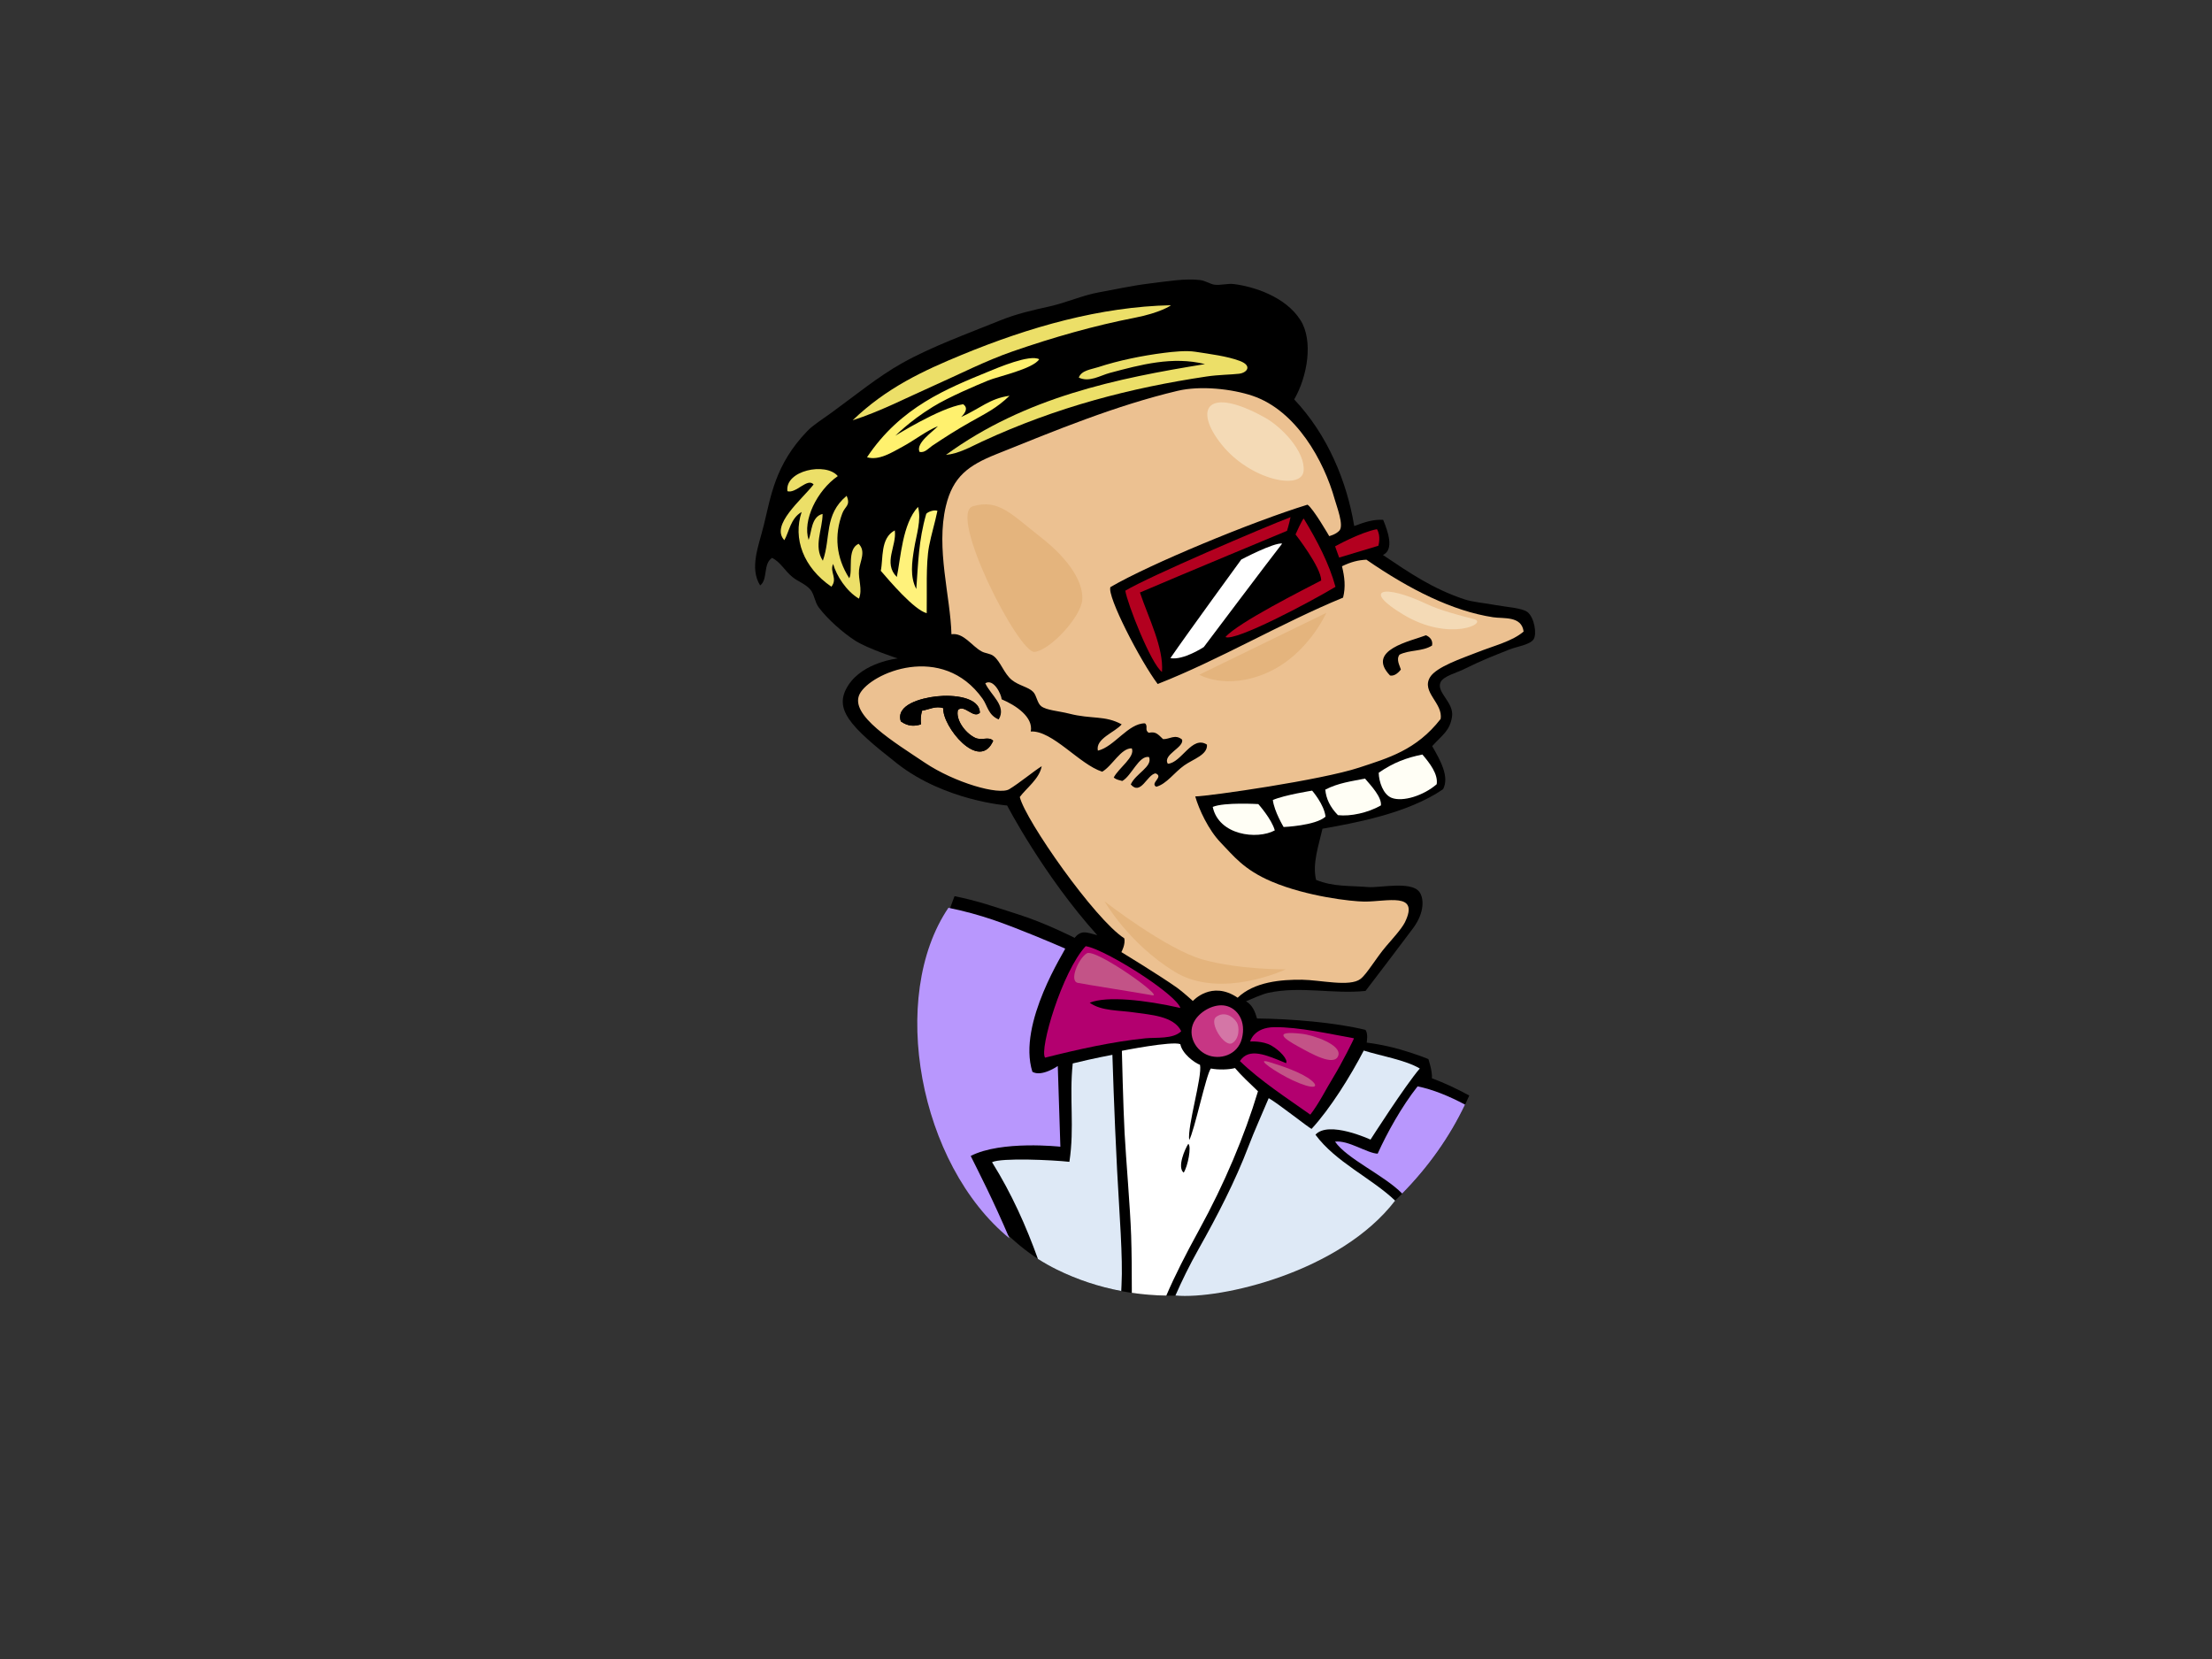 <?xml version="1.0" encoding="utf-8"?>
<!-- Generator: Adobe Illustrator 17.0.0, SVG Export Plug-In . SVG Version: 6.00 Build 0)  -->
<!DOCTYPE svg PUBLIC "-//W3C//DTD SVG 1.1//EN" "http://www.w3.org/Graphics/SVG/1.1/DTD/svg11.dtd">
<svg version="1.1" id="Layer_1" xmlns="http://www.w3.org/2000/svg" xmlns:xlink="http://www.w3.org/1999/xlink" x="0px" y="0px"
	 width="800px" height="600px" viewBox="0 0 800 600" enable-background="new 0 0 800 600" xml:space="preserve">
<rect x="0" y="0" width="800" height="600" fill="#333333" stroke="none"/>
<g>
	<path fill-rule="evenodd" clip-rule="evenodd" d="M274.913,211.726c2.909-2.148,0.949-7.787,4.329-9.966
		c3.078,1.542,4.508,4.605,7.348,6.921c1.995,1.629,4.564,2.422,6.395,4.436c1.486,1.625,1.651,4.546,3.065,6.465
		c3.134,4.256,8.719,9.189,13.18,12.074c4.51,2.917,15.436,6.479,15.436,6.479s-12.497,1.286-17.91,9.759
		c-5.414,8.481,0.398,14.678,17.684,28.233c17.285,13.546,39.802,15.19,39.802,15.19s13.115,25.263,32.599,46.895
		c-2.04-0.483-4.008-1.249-5.441-0.933c-1.727,0.386-2.723,1.923-2.723,1.923s-10.543-5.396-20.575-8.552
		c-7.444-2.343-14.22-4.838-22.879-6.532c-23.731,61.052,0.051,116.778,36.874,134.984c55.792,27.586,125.679-8.441,149.282-62.896
		c-4.547-2.463-9.055-4.586-13.503-6.224c0.225-2.455-1.28-6.942-1.28-6.942s-4.054-1.716-10.238-3.499
		c-6.185-1.787-12.077-2.465-12.077-2.465s0.633-3.386-0.476-4.603c-10.623-2.641-26.965-4.019-39.182-4.124
		c-0.665-2.26-1.537-4.781-3.977-6.226c2.268-0.933,5.795-2.582,8.167-3.081c11.77-2.479,23.365,0.566,35.052-0.659
		c4.477-5.881,10.708-13.999,17.124-22.584c4.544-6.083,3.877-11.293,2.293-13.301c-3.102-3.933-14.328-1.335-18.433-1.672
		c-7.112-0.582-12.474-0.034-18.87-2.599c-1.407-5.905,0.896-12.258,2.315-18.508c11.262-2.021,30.697-5.418,43.618-14.293
		c2.391-4.568-1.065-10.53-3.94-15.581c3.785-4.152,6.404-5.582,7.175-10.638c0.794-5.211-5.87-8.858-4.12-12.524
		c1.021-2.136,5.831-3.394,8.235-4.576c7.449-3.665,10.22-4.615,16.703-7.234c2.517-1.016,7.314-1.633,8.673-3.653
		c1.3-1.941,0.225-7.938-2.168-9.828c-1.974-1.56-8.017-1.888-11.373-2.529c-4.139-0.789-8.368-1.061-11.661-2.17
		c-11.375-3.834-19.61-9.469-29.28-15.983c4.198-1.913,1.771-8.581,0.089-12.707c-3.605-0.189-6.544,0.769-10.473,2.244
		c-2.63-15.934-9.485-32.86-21.706-45.792c4.795-8.309,6.996-21.224,2.266-28.677c-5.488-8.654-17.182-12.171-24.04-13.039
		c-2.342-0.294-4.867,0.529-7.134,0.213c-1.352-0.189-3.273-1.43-5.087-1.661c-5.301-0.686-12.114,0.491-18.404,1.25
		c-6.137,0.746-12.387,2.144-18.169,3.179c-5.96,1.071-11.789,3.735-17.937,5.104c-6.24,1.392-11.959,2.68-17.938,5.104
		c-11.87,4.818-24.635,9.402-35.252,15.342c-8.772,4.903-16.988,11.688-25.808,18.1c-3.132,2.28-6.424,4.274-8.638,6.579
		c-11.726,12.193-13.134,23.74-15.723,34.134C274.278,197.792,271.027,205.424,274.913,211.726z"/>
	<path fill-rule="evenodd" clip-rule="evenodd" fill="#ECDF68" d="M410.342,114.934c-14.544,2.826-29.456,7.069-44.114,12.157
		c-9.911,3.438-19.379,8.327-29.072,12.638c-9.538,4.242-18.928,9.12-28.786,12.273c12.299-11.814,25.628-17.954,39.454-23.657
		c24.622-10.159,50.224-17.413,75.627-17.954C423.573,110.481,419.562,113.145,410.342,114.934z"/>
	<path fill-rule="evenodd" clip-rule="evenodd" fill="#ECDF68" d="M448.136,135.168c-2.883,0.351-7.311,0.337-11.793,1.004
		c-27.393,4.1-54.006,10.946-81.144,23.504c-4.059,1.878-8.395,4.402-13.084,4.842c28.715-20.94,61.969-27.691,93.684-32.838
		c-11.728-2.913-23.206,0.201-34.446,3.197c-3.419,0.913-7.401,3.509-11.192,1.682c0.929-2.645,4.547-2.962,7.033-3.781
		c7.268-2.392,15.981-4.171,23.791-5.159c3.283-0.42,8.026-0.921,11.341-0.4c5.173,0.809,11.489,1.58,16.085,3.317
		C453.008,132.28,451.018,134.821,448.136,135.168z"/>
	<path fill-rule="evenodd" clip-rule="evenodd" fill="#ECC191" d="M418.692,247.376c22.48-8.82,44.624-22.014,67.054-31.243
		c0.981-3.919,0.546-7.451-0.399-11.345c3.41-1.627,5.812-2.199,8.83-2.373c15.715,10.842,31.17,18.567,45.818,20.819
		c3.807,0.586,10.297-0.564,11.041,5.171c-4.122,3.546-10.476,5.025-16.982,7.593c-5.172,2.045-14.523,5.14-16.831,8.875
		c-3.334,5.402,4.78,9.429,3.79,15.167c-8.804,11.295-19.006,14.11-29.448,17.565c-13.59,4.501-53.965,10.309-59.287,10.437
		c1.292,4.54,4.711,12.062,9.245,16.737c4.539,4.672,8.249,9.743,18.42,14.062c12.667,5.384,28.944,7.199,33.466,7.228
		c8.155,0.057,20.134-3.625,14.701,7.481c-1.137,2.319-4.804,6.339-6.77,8.629c-3.716,4.341-6.923,10.043-9.302,11.873
		c-3.866,2.974-14.614,0.353-21.126,0.28c-7.608-0.083-17.324,0.749-23.299,6.504c-9.432-6.414-16.196,1.183-16.196,1.183
		s-3.763-3.418-5.736-4.81c-6.391-4.515-20.112-12.867-20.112-12.867s1.594-2.911,1.022-5.006
		c-10.64-6.824-35.777-42.735-37.768-51.092c2.361-3.207,7.11-6.568,7.924-11.137c-2.912,1.82-8.008,6.055-11.737,8.321
		c-3.724,2.264-19.769-2.355-30.575-9.617c-10.806-7.262-27.434-17.198-23.517-24.823c3.915-7.625,29.901-18.819,44.488,1.771
		c1.731,2.442,1.989,5.879,5.785,7.439c2.993-4.919-2.896-8.765-4.842-13.09c3.062-1.822,5.83,4.088,5.911,5.8
		c5.223,2.209,11.535,6.475,10.527,11.642c7.87-0.422,17.613,11.928,25.849,14.551c3.654-2.108,6.772-8.591,10.696-8.455
		c1.333,3.093-4.756,7.088-6.534,10.554c1.088,0.911,2.064,0.907,3.08,1.254c3.363-1.815,6.029-9.374,9.693-8.66
		c1.385,3.505-4.889,5.978-6.608,9.917c3.646,4.142,5.863-3.544,8.953-4.019c3.168,1.244-2.162,3.52,0.262,4.85
		c3.747-0.986,6.572-5.242,10.128-7.733c3.337-2.345,8.518-3.822,8.208-7.507c-5.415-3.487-9.185,6.593-14.139,6.921
		c-2.053-3.296,6.045-5.907,5.125-8.761c-2.532-2.083-4.559-0.038-6.853-0.144c-2.223-2.217-2.882-2.72-5.163-2.304
		c-1.679-0.988-0.114-2.375-1.39-3.412c-6.08-0.043-11.118,8.52-17.032,9.879c-0.933-4.378,6.179-6.615,8.613-9.51
		c-6.138-3.337-10.829-1.785-19.024-3.881c-3.659-0.937-8.23-1.209-10.093-2.686c-1.482-1.17-1.612-3.85-2.903-5.181
		c-1.743-1.787-5.116-2.227-7.682-4.28c-2.816-2.25-4.12-6.716-6.581-8.642c-1.345-1.047-2.963-0.915-4.443-1.743
		c-3.563-1.976-6.462-6.83-10.842-6.173c-0.363-13.672-5.665-30.985-2.029-46.305c2.553-10.755,8.198-14.776,18.23-18.808
		c21.667-8.717,43.253-17.624,65.588-22.922c8.267-1.964,19.653-0.706,27.089,1.795c15.747,5.3,25.849,23.458,29.763,37.54
		c0.702,2.524,3.357,9.301,1.679,11.193c-1.257,1.426-3.694,2.016-3.694,2.016s-5.822-10.088-7.852-11.372
		c-20.142,6.201-57.14,21.547-71.266,29.803C400.227,215.481,412.474,239.142,418.692,247.376z M338.7,251.851
		c-5.609,0.623-14.843,3.055-12.903,9.049c2.611,1.876,4.991,1.818,7.288,1.071c-0.152-1.609-0.102-3.241,0.38-4.929
		c2.551-0.454,4.987-1.838,7.7-0.933c-0.516,6.428,12.996,23.271,18.033,11.812c-1.709-1.787-4.066,0.152-6.65-1.148
		c-3.689-1.85-6.994-6.674-6.095-10.003c2.336-2.205,5.614,3.347,7.932,0.994C354.244,252.124,344.878,251.167,338.7,251.851z"/>
	<path fill-rule="evenodd" clip-rule="evenodd" fill="#B3001F" d="M498.502,197.385l-14.183,4.268l-1.467-4.053
		c0,0,9.005-5.051,15.132-6.211C499.549,193.837,498.502,197.385,498.502,197.385z"/>
	<path fill-rule="evenodd" clip-rule="evenodd" fill="#B3001F" d="M482.995,212.232c-9.455,5.668-36.198,19.823-39.793,18.17
		c4.351-5.134,28.691-17.372,34.629-20.474c0.019-4.708-9.282-16.644-9.282-16.644s2.636-5.99,2.994-5.704
		C476.425,195.667,480.703,203.829,482.995,212.232z"/>
	<path fill-rule="evenodd" clip-rule="evenodd" fill="#B3001F" d="M465.465,191.985c0,0-39.568,16.455-53.187,22.304
		c3.11,9.252,8.632,19.957,7.973,28.716c-3.982-2.828-12.556-24.762-13.268-29.377c8.923-5.321,49.824-22.786,59.761-26.602
		C466.22,189.593,465.465,191.985,465.465,191.985z"/>
	<path fill-rule="evenodd" clip-rule="evenodd" d="M517.917,233.472c-3.53,2.217-8.186,1.493-11.764,3.296
		c-1.315,1.791,0.111,3.966,0.49,5.382c-1.268,1.615-2.633,2.408-3.919,2.148c-8.919-9.27,7.738-12.473,12.995-14.544
		C517.107,230.344,518.31,231.545,517.917,233.472z"/>
	<path fill-rule="evenodd" clip-rule="evenodd" fill="#FFFFFF" d="M463.725,196.581c-4.301,5.459-28.356,37.432-28.356,37.432
		s-7.383,4.869-12.078,4.007c6.168-8.984,25.627-35.657,25.627-35.657S460.746,196.133,463.725,196.581z"/>
	<path fill-rule="evenodd" clip-rule="evenodd" fill="#FFF16E" d="M348.357,146.187c1.755,1.3,0.978,2.919-0.741,4.641
		c6.895-3.122,10.349-6.721,17.5-7.69c-4.832,4.589-8.15,6.092-14.339,9.591c-4.637,2.617-9.031,5.408-13.621,8.483
		c-1.315,0.882-2.766,2.73-4.617,2.191c-1.348-3.211,4.741-7.187,6.686-9.276c-4.333,1.755-8.375,5.035-12.772,7.406
		c-3.912,2.11-8.568,5.128-12.882,3.838c12.147-18.22,28.993-24.864,44.092-31.056c3.17-1.3,14.806-6.27,18.178-4.384
		c-2.232,3.507-14.947,6.23-18.431,7.668c-4.222,1.737-14.131,5.903-20.014,9.526c-8.954,5.511-13.553,10.605-13.691,10.508
		C323.61,157.756,339.728,147.52,348.357,146.187z"/>
	<path fill-rule="evenodd" clip-rule="evenodd" fill="#FFFEF5" d="M519.605,283.617c-4.722,4.124-12.274,6.499-16.294,4.938
		c-3.078-1.195-4.62-5.846-4.682-9.082c5.305-3.696,10.19-5.471,15.803-6.591C517.19,276.13,520.135,279.974,519.605,283.617z"/>
	<path fill-rule="evenodd" clip-rule="evenodd" fill="#FFFEF5" d="M499.433,291.285c-4.669,2.676-10.999,4.047-15.548,3.528
		c-2.859-2.915-4.3-6.015-4.573-9.242c4.802-2.453,9.386-2.988,14.362-3.988C495.952,284.236,499.759,288.313,499.433,291.285z"/>
	<path fill-rule="evenodd" clip-rule="evenodd" fill="#FFFEF5" d="M474.551,285.944c0,0,4.377,5.013,4.841,9.41
		c-3.623,3.28-15.154,3.747-15.154,3.747s-3.394-5.625-3.9-9.767C464.528,287.514,474.551,285.944,474.551,285.944z"/>
	<path fill-rule="evenodd" clip-rule="evenodd" fill="#FFF27B" d="M339.033,184.747c-0.938,4.519-2.224,8.589-3.015,12.737
		c-1.239,6.516-0.703,16.954-0.859,24.283c-4.646-1.239-13.538-11.773-16.611-15.331c0.939-4.392-0.231-11.837,5.064-14.609
		c0.806,5.544-4.343,11.812,0.737,16.837c1.395-6.623,1.984-19.265,7.674-25.344c1.287,4.743-0.617,10.12-1.42,15.149
		c-0.78,4.858-1.563,10.088,0.785,14.551c0.724-9.53,0.793-17.38,3.597-27.162C335.447,185.177,337.782,184.246,339.033,184.747z"/>
	<path fill-rule="evenodd" clip-rule="evenodd" fill="#ECDF68" d="M303.001,172.187c-7.541,5.231-12.827,16.08-10.55,23.089
		c1.13-2.738,0.889-8.42,5.049-9.402c-0.017,5.645-3.357,11.696,0.096,16.918c2.976-8.406,0.354-16.593,8.603-23.476
		c1.515,3.595-0.544,3.639-1.562,6.347c-2.972,7.885-2.297,15.96,2.514,23.46c1.402-2.641-0.969-10.471,3.374-12.453
		c2.783,2.714,0.488,6.398,0.166,9.421c-0.376,3.525,1.361,6.99-0.042,10.423c-4.609-2.726-8.128-8.331-9.333-12.544
		c-1.377,2.883,1.757,5.213-0.63,8.218c-10.12-6.924-13.981-17.401-10.763-27.02c-4.026,2.335-4.462,7.049-6.252,10.199
		c-5.143-5.465,6.305-14.642,10.581-20.163c-2.264-2.524-6.311,3.404-9.47,2.448C283.765,170.192,298.661,167.008,303.001,172.187z"
		/>
	<path fill-rule="evenodd" clip-rule="evenodd" fill="#FFFEF5" d="M455.086,290.808c0,0,4.837,5.404,5.958,9.514
		c-6.411,3.461-20.255,1.781-22.444-8.487C442.77,290.064,455.086,290.808,455.086,290.808z"/>
	<path fill-rule="evenodd" clip-rule="evenodd" fill="#B897FD" d="M507.118,431.669c9.338-9.467,17.124-20.348,22.732-32.176
		c-5.826-3.091-11.563-5.447-17.155-6.603c-5.868,7.447-11.099,16.944-14.45,24.354c-3.817-0.158-10.626-4.976-15.409-4.351
		C487.136,419.128,500.582,425.013,507.118,431.669z"/>
	<path fill-rule="evenodd" clip-rule="evenodd" d="M354.388,257.764c-2.318,2.353-5.596-3.199-7.932-0.994
		c-0.9,3.329,2.406,8.153,6.095,10.003c2.583,1.3,4.94-0.639,6.65,1.148c-5.038,11.459-18.55-5.384-18.033-11.812
		c-2.713-0.905-5.149,0.479-7.7,0.933c-0.483,1.688-0.532,3.321-0.38,4.929c-2.297,0.747-4.678,0.805-7.288-1.071
		c-1.94-5.994,7.294-8.426,12.903-9.049C344.878,251.167,354.244,252.124,354.388,257.764z"/>
	<path fill-rule="evenodd" clip-rule="evenodd" fill="#DEE9F6" d="M458.847,397.155c-2.53,6.053-5.089,11.587-7.325,17.468
		c-4.723,12.433-11.304,25.178-17.977,37.01c-3.396,6.025-6.087,11.564-8.438,16.914c16.465,1.495,59.643-8.497,79.457-34.325
		c-8.56-8.171-21.481-13.885-28.813-23.837c4.759-5.266,19.915,1.773,19.915,1.773s12.538-19.6,17.823-25.714
		c-5.167-3.09-14.164-4.564-20.268-6.495c-4.827,9.289-12.083,20.963-18.876,28.332
		C473.319,407.868,462.535,399.293,458.847,397.155z"/>
	<path fill-rule="evenodd" clip-rule="evenodd" fill="#B3006F" d="M482.325,389.408c-2.815,4.576-5.266,9.666-8.432,13.717
		c-8.198-5.818-18.188-12.281-25.464-19.378c3.302-5.029,9.536-2.209,16.693,0.757c0.808-1.288-2.254-4.601-5.324-6.364
		c-3.067-1.767-7.652-1.473-7.652-1.473s1.21-5.114,8.799-5.181c8.922-0.075,20.107,2.491,28.729,4.02
		C489.793,375.602,485.15,384.802,482.325,389.408z"/>
	<path fill-rule="evenodd" clip-rule="evenodd" fill="#C73684" d="M443.174,363.727c4.361,0.874,7.616,5.587,5.956,11.95
		c-1.563,5.994-8.091,7.816-12.697,5.771c-4.603-2.047-7.288-7.96-4.138-12.674C434.536,365.423,439.316,362.947,443.174,363.727z"
		/>
	<path fill-rule="evenodd" clip-rule="evenodd" fill="#B3006F" d="M414.215,353.449c6.48,4.357,11.972,8.824,12.685,11.098
		c-12.731-2.881-26.6-4.428-32.785-1.891c4.275,3.081,10.613,2.665,16.382,3.55c5.198,0.797,14.028,1.162,16.71,6.731
		c-2.837,2.952-9.182,2.195-12.977,2.582c-11.837,1.209-24.352,3.996-36.262,6.996c-2.159-2.952,6.152-31.154,14.683-40.315
		C396.444,342.738,406.105,348,414.215,353.449z"/>
	<path fill-rule="evenodd" clip-rule="evenodd" fill="#B897FD" d="M365.083,447.856c-5.972-14.035-11.209-24.115-14.013-29.791
		c11.041-5.71,32.43-3.339,32.43-3.339l-0.936-29.186c0,0-5.802,4.059-9.186,2.091c-5.581-17.607,12.216-44.392,11.859-44.566
		c-4.086-1.775-16.263-7.005-25.624-10.238c-5.063-1.751-11.121-3.438-16.607-4.508C321.235,360.5,332.336,421.104,365.083,447.856z
		"/>
	<path fill-rule="evenodd" clip-rule="evenodd" fill="#DEE9F6" d="M358.785,420.325c7.16,11.469,12.337,23.174,16.599,34.99
		c2.271,1.432,4.518,2.702,6.713,3.787c7.594,3.757,15.451,6.301,23.416,7.816c0.032-0.749,0.06-1.505,0.101-2.223
		c0.532-9.794-0.775-25.746-1.597-41.516c-1.073-20.571-1.703-41.692-1.703-41.692s-6.768,1.248-14.346,3.12
		c-1.312,12.419,0.703,23.091-1.206,35.584C380.909,419.522,362.15,418.646,358.785,420.325z"/>
	<path fill-rule="evenodd" clip-rule="evenodd" fill="#FFFFFF" d="M409.094,446.854c0.194,5.749,0.261,13.733,0.248,20.721
		c4.14,0.607,8.302,0.937,12.467,1c3.089-7.199,7.041-14.976,11.881-23.793c9.141-16.65,16.395-33.898,21.277-50.108
		c-3.215-3.077-6.119-5.797-8.311-8.392c-2.381,0.613-6.058,0.678-8.734,0.158c-1.687,2.093-5.935,22.521-7.838,25.898
		c-0.696-5.049,4.812-23.135,3.916-27.221c-2.076-0.791-6.461-4.045-7.12-7.479c-2.941-1.223-21.139,2.398-21.139,2.398
		s0.469,20.058,0.976,29.649C407.226,419.274,408.741,436.509,409.094,446.854z"/>
	<path fill-rule="evenodd" clip-rule="evenodd" d="M429.763,413.684c1.238,0.836-0.166,8.173-1.672,10.42
		C425.627,422.127,428.596,415.457,429.763,413.684z"/>
	<path fill-rule="evenodd" clip-rule="evenodd" fill="#F4DAB6" d="M515.838,218.386c5.043,2.385,11.939,4.159,17.265,5.53
		c5.325,1.377-8.795,8.431-25.534-1.615C492.331,213.161,500.375,211.063,515.838,218.386z"/>
	<path fill-rule="evenodd" clip-rule="evenodd" fill="#F4DAB6" d="M457.444,151.009c6.116,3.387,14.728,12.345,14.01,19.382
		c-0.719,7.039-19.342,3.24-29.65-9.639C431.499,147.871,436.529,139.412,457.444,151.009z"/>
	<path fill-rule="evenodd" clip-rule="evenodd" fill="#E4B47D" d="M376.596,194.442c10.418,8.167,15.207,16.321,14.826,22.421
		c-0.383,6.1-11.473,18.212-17.221,18.908c-5.748,0.694-31.623-49.989-22.306-52.689
		C361.211,180.384,365.693,185.897,376.596,194.442z"/>
	<path fill-rule="evenodd" clip-rule="evenodd" fill="#E4B47D" d="M433.729,244.029l45.952-22.385c0,0-6.683,15.163-21.374,21.65
		C443.621,249.783,433.729,244.029,433.729,244.029z"/>
	<path fill-rule="evenodd" clip-rule="evenodd" fill="#E4B47D" d="M399.484,325.993c0,0,22.346,17.37,35.514,21.036
		c13.461,3.753,30.029,3.542,30.029,3.542s-23.541,11.147-40.265,0.84C408.042,341.103,399.484,325.993,399.484,325.993z"/>
	<path fill-rule="evenodd" clip-rule="evenodd" fill="#D476A6" d="M447.303,369.76c0.956,1.534,1.07,5.97-1.702,7.528
		c-2.773,1.556-8.478-7.422-5.768-9.5C442.545,365.719,445.787,367.33,447.303,369.76z"/>
	<path fill-rule="evenodd" clip-rule="evenodd" fill="#C35387" d="M470.807,373.882c4.356,0.499,14.696,4.059,13.167,7.992
		c-1.529,3.933-9.773-0.824-14.442-3.392C464.865,375.913,459.673,372.618,470.807,373.882z"/>
	<path fill-rule="evenodd" clip-rule="evenodd" fill="#C35387" d="M459.061,384.108c4.065,1.252,11.679,3.682,15.277,6.686
		c3.005,2.515,0.867,3.487-6.899-0.12C462.084,388.187,453.178,382.292,459.061,384.108z"/>
	<path fill-rule="evenodd" clip-rule="evenodd" fill="#C35387" d="M416.752,359.956c4.578,0.838-20.635-17.107-23.71-15.167
		c-3.075,1.945-6.452,10.023-3.235,10.676C393.021,356.12,411.316,358.96,416.752,359.956z"/>
</g>
</svg>
